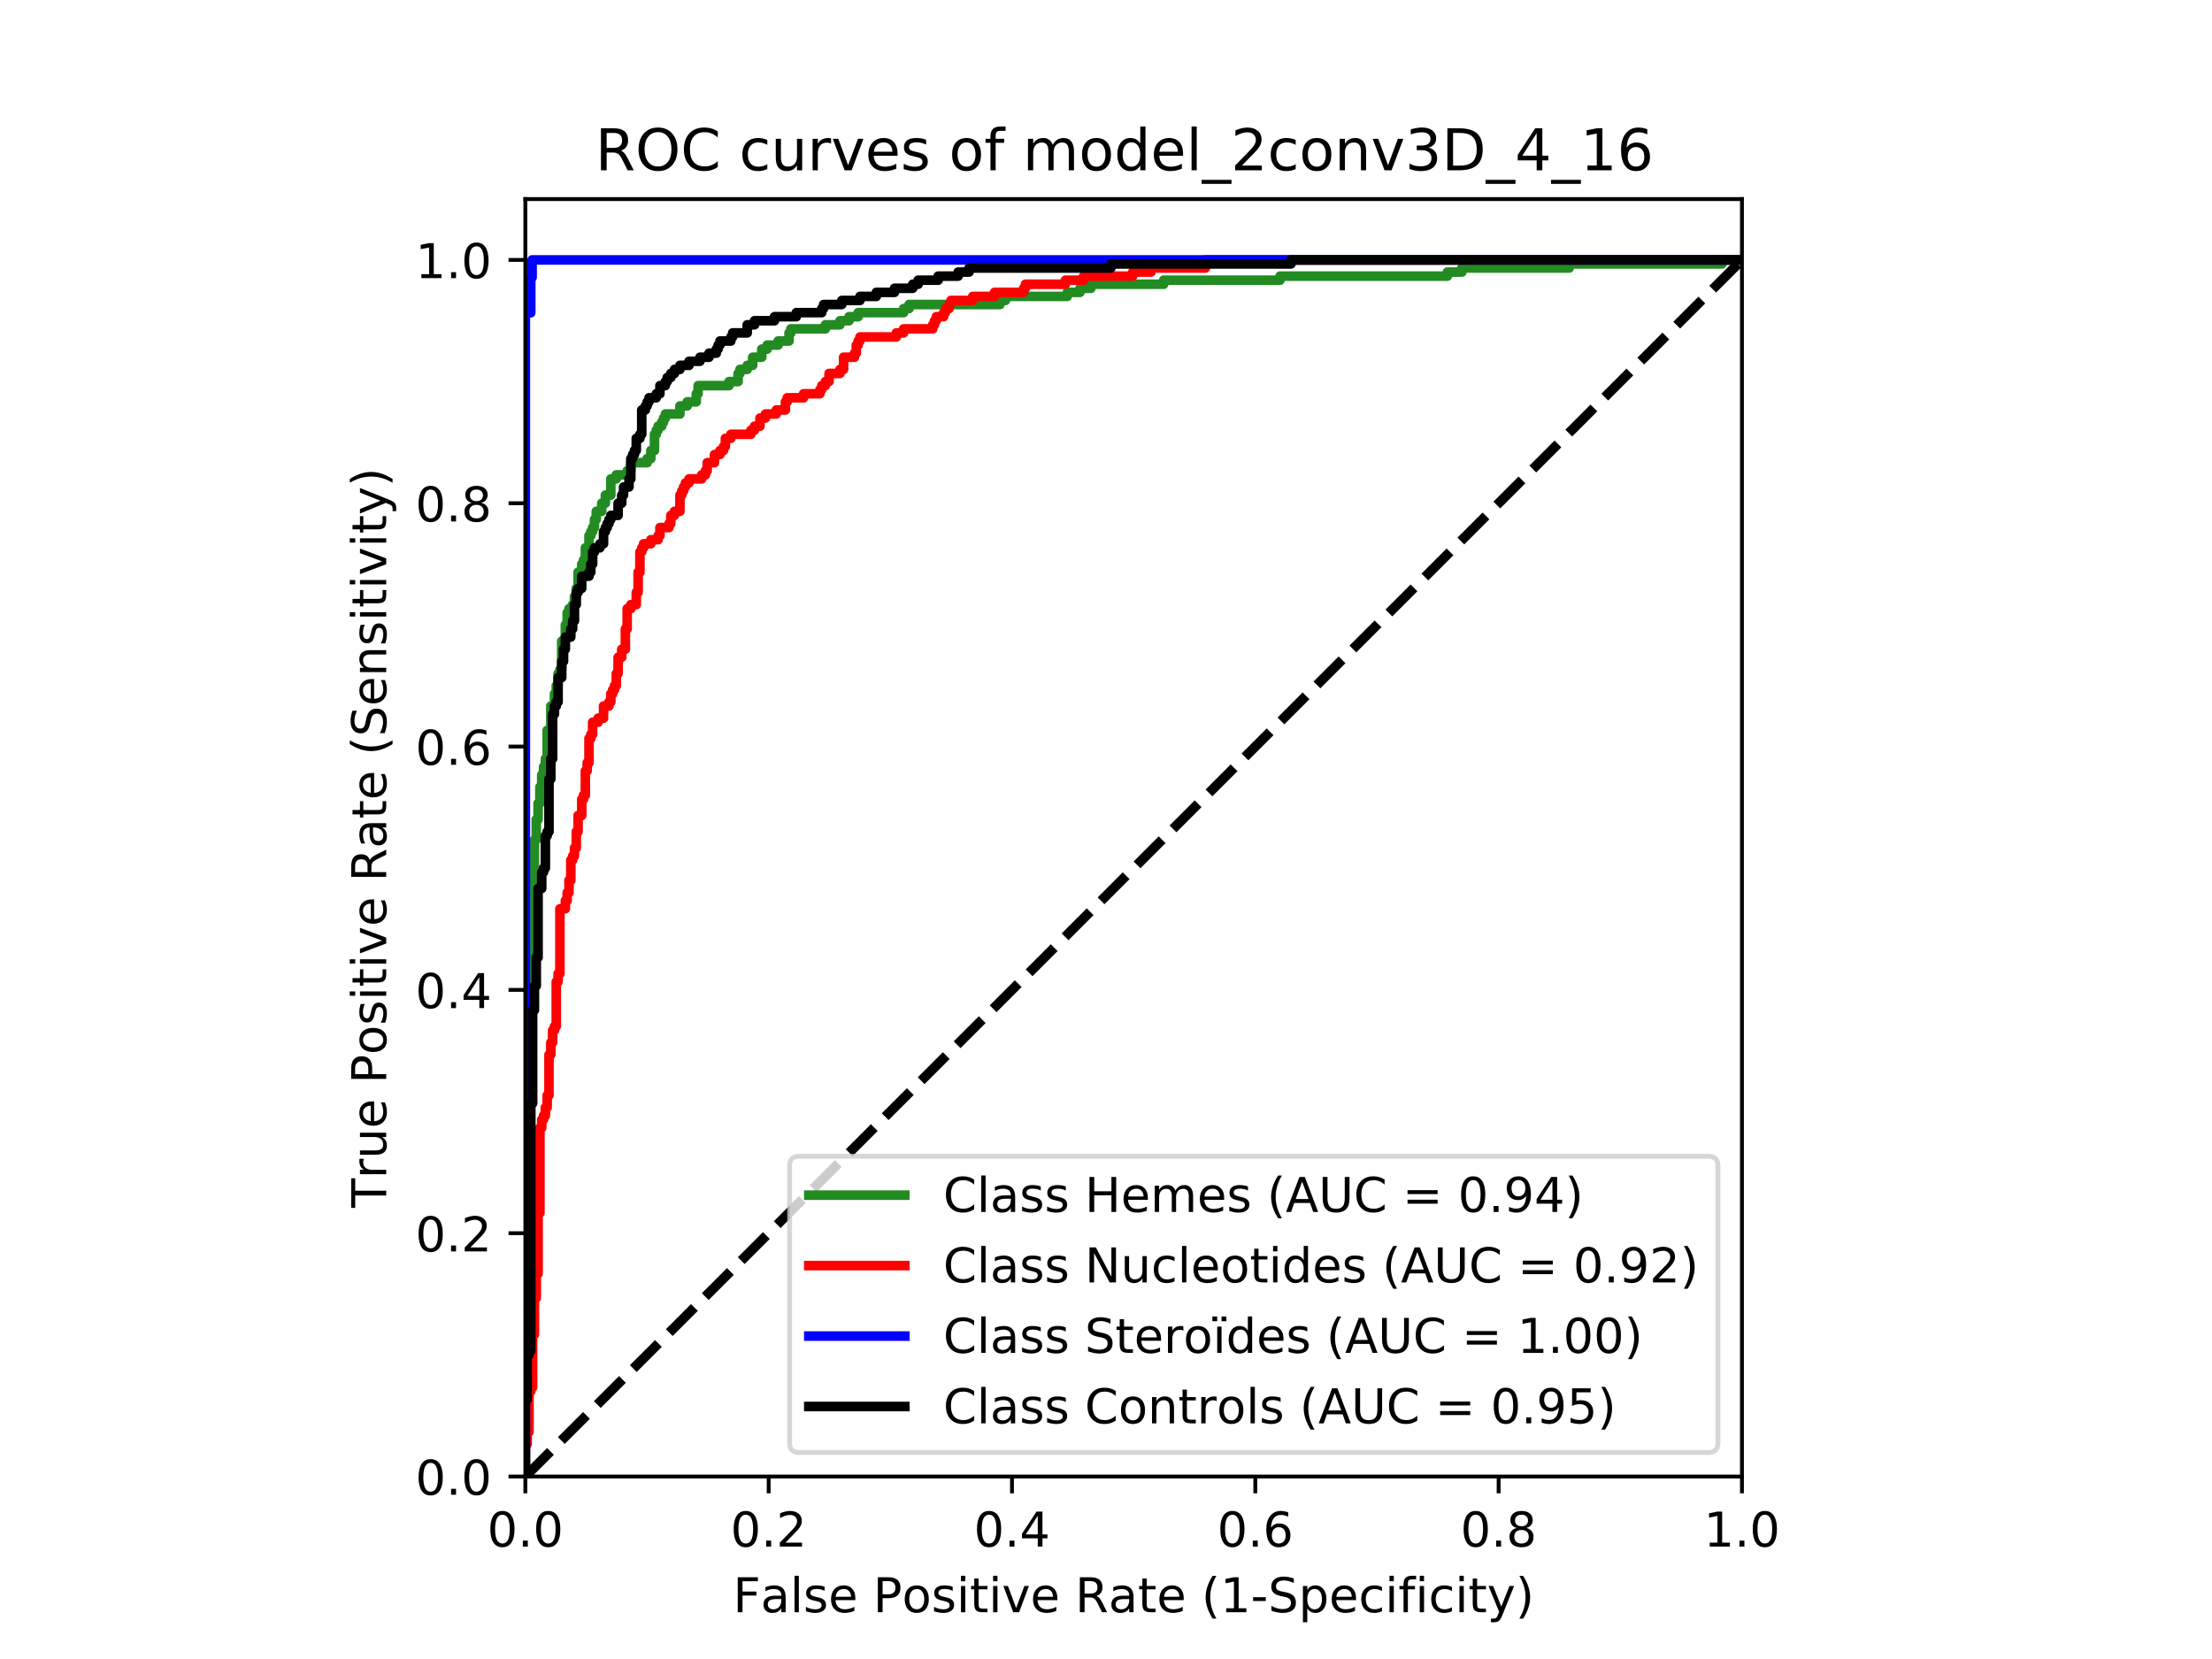 <?xml version="1.0" encoding="utf-8" standalone="no"?>
<!DOCTYPE svg PUBLIC "-//W3C//DTD SVG 1.1//EN"
  "http://www.w3.org/Graphics/SVG/1.1/DTD/svg11.dtd">
<!-- Created with matplotlib (https://matplotlib.org/) -->
<svg height="345.6pt" version="1.1" viewBox="0 0 460.8 345.6" width="460.8pt" xmlns="http://www.w3.org/2000/svg" xmlns:xlink="http://www.w3.org/1999/xlink">
 <defs>
  <style type="text/css">
*{stroke-linecap:butt;stroke-linejoin:round;}
  </style>
 </defs>
 <g id="figure_1">
  <g id="patch_1">
   <path d="M 0 345.6 
L 460.8 345.6 
L 460.8 0 
L 0 0 
z
" style="fill:#ffffff;"/>
  </g>
  <g id="axes_1">
   <g id="patch_2">
    <path d="M 109.44 307.584 
L 362.88 307.584 
L 362.88 41.472 
L 109.44 41.472 
z
" style="fill:#ffffff;"/>
   </g>
   <g id="matplotlib.axis_1">
    <g id="xtick_1">
     <g id="line2d_1">
      <defs>
       <path d="M 0 0 
L 0 3.5 
" id="m30c7744f11" style="stroke:#000000;stroke-width:0.8;"/>
      </defs>
      <g>
       <use style="stroke:#000000;stroke-width:0.8;" x="109.44" xlink:href="#m30c7744f11" y="307.584"/>
      </g>
     </g>
     <g id="text_1">
      <!-- 0.0 -->
      <defs>
       <path d="M 31.781 66.406 
Q 24.172 66.406 20.328 58.906 
Q 16.5 51.422 16.5 36.375 
Q 16.5 21.391 20.328 13.891 
Q 24.172 6.391 31.781 6.391 
Q 39.453 6.391 43.281 13.891 
Q 47.125 21.391 47.125 36.375 
Q 47.125 51.422 43.281 58.906 
Q 39.453 66.406 31.781 66.406 
z
M 31.781 74.219 
Q 44.047 74.219 50.516 64.516 
Q 56.984 54.828 56.984 36.375 
Q 56.984 17.969 50.516 8.266 
Q 44.047 -1.422 31.781 -1.422 
Q 19.531 -1.422 13.062 8.266 
Q 6.594 17.969 6.594 36.375 
Q 6.594 54.828 13.062 64.516 
Q 19.531 74.219 31.781 74.219 
z
" id="DejaVuSans-48"/>
       <path d="M 10.688 12.406 
L 21 12.406 
L 21 0 
L 10.688 0 
z
" id="DejaVuSans-46"/>
      </defs>
      <g transform="translate(101.488 322.182)scale(0.1 -0.1)">
       <use xlink:href="#DejaVuSans-48"/>
       <use x="63.623" xlink:href="#DejaVuSans-46"/>
       <use x="95.41" xlink:href="#DejaVuSans-48"/>
      </g>
     </g>
    </g>
    <g id="xtick_2">
     <g id="line2d_2">
      <g>
       <use style="stroke:#000000;stroke-width:0.8;" x="160.128" xlink:href="#m30c7744f11" y="307.584"/>
      </g>
     </g>
     <g id="text_2">
      <!-- 0.2 -->
      <defs>
       <path d="M 19.188 8.297 
L 53.609 8.297 
L 53.609 0 
L 7.328 0 
L 7.328 8.297 
Q 12.938 14.109 22.625 23.891 
Q 32.328 33.688 34.812 36.531 
Q 39.547 41.844 41.422 45.531 
Q 43.312 49.219 43.312 52.781 
Q 43.312 58.594 39.234 62.25 
Q 35.156 65.922 28.609 65.922 
Q 23.969 65.922 18.812 64.312 
Q 13.672 62.703 7.812 59.422 
L 7.812 69.391 
Q 13.766 71.781 18.938 73 
Q 24.125 74.219 28.422 74.219 
Q 39.75 74.219 46.484 68.547 
Q 53.219 62.891 53.219 53.422 
Q 53.219 48.922 51.531 44.891 
Q 49.859 40.875 45.406 35.406 
Q 44.188 33.984 37.641 27.219 
Q 31.109 20.453 19.188 8.297 
z
" id="DejaVuSans-50"/>
      </defs>
      <g transform="translate(152.176 322.182)scale(0.1 -0.1)">
       <use xlink:href="#DejaVuSans-48"/>
       <use x="63.623" xlink:href="#DejaVuSans-46"/>
       <use x="95.41" xlink:href="#DejaVuSans-50"/>
      </g>
     </g>
    </g>
    <g id="xtick_3">
     <g id="line2d_3">
      <g>
       <use style="stroke:#000000;stroke-width:0.8;" x="210.816" xlink:href="#m30c7744f11" y="307.584"/>
      </g>
     </g>
     <g id="text_3">
      <!-- 0.4 -->
      <defs>
       <path d="M 37.797 64.312 
L 12.891 25.391 
L 37.797 25.391 
z
M 35.203 72.906 
L 47.609 72.906 
L 47.609 25.391 
L 58.016 25.391 
L 58.016 17.188 
L 47.609 17.188 
L 47.609 0 
L 37.797 0 
L 37.797 17.188 
L 4.891 17.188 
L 4.891 26.703 
z
" id="DejaVuSans-52"/>
      </defs>
      <g transform="translate(202.864 322.182)scale(0.1 -0.1)">
       <use xlink:href="#DejaVuSans-48"/>
       <use x="63.623" xlink:href="#DejaVuSans-46"/>
       <use x="95.41" xlink:href="#DejaVuSans-52"/>
      </g>
     </g>
    </g>
    <g id="xtick_4">
     <g id="line2d_4">
      <g>
       <use style="stroke:#000000;stroke-width:0.8;" x="261.504" xlink:href="#m30c7744f11" y="307.584"/>
      </g>
     </g>
     <g id="text_4">
      <!-- 0.6 -->
      <defs>
       <path d="M 33.016 40.375 
Q 26.375 40.375 22.484 35.828 
Q 18.609 31.297 18.609 23.391 
Q 18.609 15.531 22.484 10.953 
Q 26.375 6.391 33.016 6.391 
Q 39.656 6.391 43.531 10.953 
Q 47.406 15.531 47.406 23.391 
Q 47.406 31.297 43.531 35.828 
Q 39.656 40.375 33.016 40.375 
z
M 52.594 71.297 
L 52.594 62.312 
Q 48.875 64.062 45.094 64.984 
Q 41.312 65.922 37.594 65.922 
Q 27.828 65.922 22.672 59.328 
Q 17.531 52.734 16.797 39.406 
Q 19.672 43.656 24.016 45.922 
Q 28.375 48.188 33.594 48.188 
Q 44.578 48.188 50.953 41.516 
Q 57.328 34.859 57.328 23.391 
Q 57.328 12.156 50.688 5.359 
Q 44.047 -1.422 33.016 -1.422 
Q 20.359 -1.422 13.672 8.266 
Q 6.984 17.969 6.984 36.375 
Q 6.984 53.656 15.188 63.938 
Q 23.391 74.219 37.203 74.219 
Q 40.922 74.219 44.703 73.484 
Q 48.484 72.75 52.594 71.297 
z
" id="DejaVuSans-54"/>
      </defs>
      <g transform="translate(253.552 322.182)scale(0.1 -0.1)">
       <use xlink:href="#DejaVuSans-48"/>
       <use x="63.623" xlink:href="#DejaVuSans-46"/>
       <use x="95.41" xlink:href="#DejaVuSans-54"/>
      </g>
     </g>
    </g>
    <g id="xtick_5">
     <g id="line2d_5">
      <g>
       <use style="stroke:#000000;stroke-width:0.8;" x="312.192" xlink:href="#m30c7744f11" y="307.584"/>
      </g>
     </g>
     <g id="text_5">
      <!-- 0.8 -->
      <defs>
       <path d="M 31.781 34.625 
Q 24.75 34.625 20.719 30.859 
Q 16.703 27.094 16.703 20.516 
Q 16.703 13.922 20.719 10.156 
Q 24.75 6.391 31.781 6.391 
Q 38.812 6.391 42.859 10.172 
Q 46.922 13.969 46.922 20.516 
Q 46.922 27.094 42.891 30.859 
Q 38.875 34.625 31.781 34.625 
z
M 21.922 38.812 
Q 15.578 40.375 12.031 44.719 
Q 8.5 49.078 8.5 55.328 
Q 8.5 64.062 14.719 69.141 
Q 20.953 74.219 31.781 74.219 
Q 42.672 74.219 48.875 69.141 
Q 55.078 64.062 55.078 55.328 
Q 55.078 49.078 51.531 44.719 
Q 48 40.375 41.703 38.812 
Q 48.828 37.156 52.797 32.312 
Q 56.781 27.484 56.781 20.516 
Q 56.781 9.906 50.312 4.234 
Q 43.844 -1.422 31.781 -1.422 
Q 19.734 -1.422 13.25 4.234 
Q 6.781 9.906 6.781 20.516 
Q 6.781 27.484 10.781 32.312 
Q 14.797 37.156 21.922 38.812 
z
M 18.312 54.391 
Q 18.312 48.734 21.844 45.562 
Q 25.391 42.391 31.781 42.391 
Q 38.141 42.391 41.719 45.562 
Q 45.312 48.734 45.312 54.391 
Q 45.312 60.062 41.719 63.234 
Q 38.141 66.406 31.781 66.406 
Q 25.391 66.406 21.844 63.234 
Q 18.312 60.062 18.312 54.391 
z
" id="DejaVuSans-56"/>
      </defs>
      <g transform="translate(304.24 322.182)scale(0.1 -0.1)">
       <use xlink:href="#DejaVuSans-48"/>
       <use x="63.623" xlink:href="#DejaVuSans-46"/>
       <use x="95.41" xlink:href="#DejaVuSans-56"/>
      </g>
     </g>
    </g>
    <g id="xtick_6">
     <g id="line2d_6">
      <g>
       <use style="stroke:#000000;stroke-width:0.8;" x="362.88" xlink:href="#m30c7744f11" y="307.584"/>
      </g>
     </g>
     <g id="text_6">
      <!-- 1.0 -->
      <defs>
       <path d="M 12.406 8.297 
L 28.516 8.297 
L 28.516 63.922 
L 10.984 60.406 
L 10.984 69.391 
L 28.422 72.906 
L 38.281 72.906 
L 38.281 8.297 
L 54.391 8.297 
L 54.391 0 
L 12.406 0 
z
" id="DejaVuSans-49"/>
      </defs>
      <g transform="translate(354.928 322.182)scale(0.1 -0.1)">
       <use xlink:href="#DejaVuSans-49"/>
       <use x="63.623" xlink:href="#DejaVuSans-46"/>
       <use x="95.41" xlink:href="#DejaVuSans-48"/>
      </g>
     </g>
    </g>
    <g id="text_7">
     <!-- False Positive Rate (1-Specificity) -->
     <defs>
      <path d="M 9.812 72.906 
L 51.703 72.906 
L 51.703 64.594 
L 19.672 64.594 
L 19.672 43.109 
L 48.578 43.109 
L 48.578 34.812 
L 19.672 34.812 
L 19.672 0 
L 9.812 0 
z
" id="DejaVuSans-70"/>
      <path d="M 34.281 27.484 
Q 23.391 27.484 19.188 25 
Q 14.984 22.516 14.984 16.5 
Q 14.984 11.719 18.141 8.906 
Q 21.297 6.109 26.703 6.109 
Q 34.188 6.109 38.703 11.406 
Q 43.219 16.703 43.219 25.484 
L 43.219 27.484 
z
M 52.203 31.203 
L 52.203 0 
L 43.219 0 
L 43.219 8.297 
Q 40.141 3.328 35.547 0.953 
Q 30.953 -1.422 24.312 -1.422 
Q 15.922 -1.422 10.953 3.297 
Q 6 8.016 6 15.922 
Q 6 25.141 12.172 29.828 
Q 18.359 34.516 30.609 34.516 
L 43.219 34.516 
L 43.219 35.406 
Q 43.219 41.609 39.141 45 
Q 35.062 48.391 27.688 48.391 
Q 23 48.391 18.547 47.266 
Q 14.109 46.141 10.016 43.891 
L 10.016 52.203 
Q 14.938 54.109 19.578 55.047 
Q 24.219 56 28.609 56 
Q 40.484 56 46.344 49.844 
Q 52.203 43.703 52.203 31.203 
z
" id="DejaVuSans-97"/>
      <path d="M 9.422 75.984 
L 18.406 75.984 
L 18.406 0 
L 9.422 0 
z
" id="DejaVuSans-108"/>
      <path d="M 44.281 53.078 
L 44.281 44.578 
Q 40.484 46.531 36.375 47.5 
Q 32.281 48.484 27.875 48.484 
Q 21.188 48.484 17.844 46.438 
Q 14.5 44.391 14.5 40.281 
Q 14.5 37.156 16.891 35.375 
Q 19.281 33.594 26.516 31.984 
L 29.594 31.297 
Q 39.156 29.25 43.188 25.516 
Q 47.219 21.781 47.219 15.094 
Q 47.219 7.469 41.188 3.016 
Q 35.156 -1.422 24.609 -1.422 
Q 20.219 -1.422 15.453 -0.562 
Q 10.688 0.297 5.422 2 
L 5.422 11.281 
Q 10.406 8.688 15.234 7.391 
Q 20.062 6.109 24.812 6.109 
Q 31.156 6.109 34.562 8.281 
Q 37.984 10.453 37.984 14.406 
Q 37.984 18.062 35.516 20.016 
Q 33.062 21.969 24.703 23.781 
L 21.578 24.516 
Q 13.234 26.266 9.516 29.906 
Q 5.812 33.547 5.812 39.891 
Q 5.812 47.609 11.281 51.797 
Q 16.75 56 26.812 56 
Q 31.781 56 36.172 55.266 
Q 40.578 54.547 44.281 53.078 
z
" id="DejaVuSans-115"/>
      <path d="M 56.203 29.594 
L 56.203 25.203 
L 14.891 25.203 
Q 15.484 15.922 20.484 11.062 
Q 25.484 6.203 34.422 6.203 
Q 39.594 6.203 44.453 7.469 
Q 49.312 8.734 54.109 11.281 
L 54.109 2.781 
Q 49.266 0.734 44.188 -0.344 
Q 39.109 -1.422 33.891 -1.422 
Q 20.797 -1.422 13.156 6.188 
Q 5.516 13.812 5.516 26.812 
Q 5.516 40.234 12.766 48.109 
Q 20.016 56 32.328 56 
Q 43.359 56 49.781 48.891 
Q 56.203 41.797 56.203 29.594 
z
M 47.219 32.234 
Q 47.125 39.594 43.094 43.984 
Q 39.062 48.391 32.422 48.391 
Q 24.906 48.391 20.391 44.141 
Q 15.875 39.891 15.188 32.172 
z
" id="DejaVuSans-101"/>
      <path id="DejaVuSans-32"/>
      <path d="M 19.672 64.797 
L 19.672 37.406 
L 32.078 37.406 
Q 38.969 37.406 42.719 40.969 
Q 46.484 44.531 46.484 51.125 
Q 46.484 57.672 42.719 61.234 
Q 38.969 64.797 32.078 64.797 
z
M 9.812 72.906 
L 32.078 72.906 
Q 44.344 72.906 50.609 67.359 
Q 56.891 61.812 56.891 51.125 
Q 56.891 40.328 50.609 34.812 
Q 44.344 29.297 32.078 29.297 
L 19.672 29.297 
L 19.672 0 
L 9.812 0 
z
" id="DejaVuSans-80"/>
      <path d="M 30.609 48.391 
Q 23.391 48.391 19.188 42.75 
Q 14.984 37.109 14.984 27.297 
Q 14.984 17.484 19.156 11.844 
Q 23.344 6.203 30.609 6.203 
Q 37.797 6.203 41.984 11.859 
Q 46.188 17.531 46.188 27.297 
Q 46.188 37.016 41.984 42.703 
Q 37.797 48.391 30.609 48.391 
z
M 30.609 56 
Q 42.328 56 49.016 48.375 
Q 55.719 40.766 55.719 27.297 
Q 55.719 13.875 49.016 6.219 
Q 42.328 -1.422 30.609 -1.422 
Q 18.844 -1.422 12.172 6.219 
Q 5.516 13.875 5.516 27.297 
Q 5.516 40.766 12.172 48.375 
Q 18.844 56 30.609 56 
z
" id="DejaVuSans-111"/>
      <path d="M 9.422 54.688 
L 18.406 54.688 
L 18.406 0 
L 9.422 0 
z
M 9.422 75.984 
L 18.406 75.984 
L 18.406 64.594 
L 9.422 64.594 
z
" id="DejaVuSans-105"/>
      <path d="M 18.312 70.219 
L 18.312 54.688 
L 36.812 54.688 
L 36.812 47.703 
L 18.312 47.703 
L 18.312 18.016 
Q 18.312 11.328 20.141 9.422 
Q 21.969 7.516 27.594 7.516 
L 36.812 7.516 
L 36.812 0 
L 27.594 0 
Q 17.188 0 13.234 3.875 
Q 9.281 7.766 9.281 18.016 
L 9.281 47.703 
L 2.688 47.703 
L 2.688 54.688 
L 9.281 54.688 
L 9.281 70.219 
z
" id="DejaVuSans-116"/>
      <path d="M 2.984 54.688 
L 12.5 54.688 
L 29.594 8.797 
L 46.688 54.688 
L 56.203 54.688 
L 35.688 0 
L 23.484 0 
z
" id="DejaVuSans-118"/>
      <path d="M 44.391 34.188 
Q 47.562 33.109 50.562 29.594 
Q 53.562 26.078 56.594 19.922 
L 66.609 0 
L 56 0 
L 46.688 18.703 
Q 43.062 26.031 39.672 28.422 
Q 36.281 30.812 30.422 30.812 
L 19.672 30.812 
L 19.672 0 
L 9.812 0 
L 9.812 72.906 
L 32.078 72.906 
Q 44.578 72.906 50.734 67.672 
Q 56.891 62.453 56.891 51.906 
Q 56.891 45.016 53.688 40.469 
Q 50.484 35.938 44.391 34.188 
z
M 19.672 64.797 
L 19.672 38.922 
L 32.078 38.922 
Q 39.203 38.922 42.844 42.219 
Q 46.484 45.516 46.484 51.906 
Q 46.484 58.297 42.844 61.547 
Q 39.203 64.797 32.078 64.797 
z
" id="DejaVuSans-82"/>
      <path d="M 31 75.875 
Q 24.469 64.656 21.281 53.656 
Q 18.109 42.672 18.109 31.391 
Q 18.109 20.125 21.312 9.062 
Q 24.516 -2 31 -13.188 
L 23.188 -13.188 
Q 15.875 -1.703 12.234 9.375 
Q 8.594 20.453 8.594 31.391 
Q 8.594 42.281 12.203 53.312 
Q 15.828 64.359 23.188 75.875 
z
" id="DejaVuSans-40"/>
      <path d="M 4.891 31.391 
L 31.203 31.391 
L 31.203 23.391 
L 4.891 23.391 
z
" id="DejaVuSans-45"/>
      <path d="M 53.516 70.516 
L 53.516 60.891 
Q 47.906 63.578 42.922 64.891 
Q 37.938 66.219 33.297 66.219 
Q 25.25 66.219 20.875 63.094 
Q 16.5 59.969 16.5 54.203 
Q 16.5 49.359 19.406 46.891 
Q 22.312 44.438 30.422 42.922 
L 36.375 41.703 
Q 47.406 39.594 52.656 34.297 
Q 57.906 29 57.906 20.125 
Q 57.906 9.516 50.797 4.047 
Q 43.703 -1.422 29.984 -1.422 
Q 24.812 -1.422 18.969 -0.25 
Q 13.141 0.922 6.891 3.219 
L 6.891 13.375 
Q 12.891 10.016 18.656 8.297 
Q 24.422 6.594 29.984 6.594 
Q 38.422 6.594 43.016 9.906 
Q 47.609 13.234 47.609 19.391 
Q 47.609 24.75 44.312 27.781 
Q 41.016 30.812 33.5 32.328 
L 27.484 33.5 
Q 16.453 35.688 11.516 40.375 
Q 6.594 45.062 6.594 53.422 
Q 6.594 63.094 13.406 68.656 
Q 20.219 74.219 32.172 74.219 
Q 37.312 74.219 42.625 73.281 
Q 47.953 72.359 53.516 70.516 
z
" id="DejaVuSans-83"/>
      <path d="M 18.109 8.203 
L 18.109 -20.797 
L 9.078 -20.797 
L 9.078 54.688 
L 18.109 54.688 
L 18.109 46.391 
Q 20.953 51.266 25.266 53.625 
Q 29.594 56 35.594 56 
Q 45.562 56 51.781 48.094 
Q 58.016 40.188 58.016 27.297 
Q 58.016 14.406 51.781 6.484 
Q 45.562 -1.422 35.594 -1.422 
Q 29.594 -1.422 25.266 0.953 
Q 20.953 3.328 18.109 8.203 
z
M 48.688 27.297 
Q 48.688 37.203 44.609 42.844 
Q 40.531 48.484 33.406 48.484 
Q 26.266 48.484 22.188 42.844 
Q 18.109 37.203 18.109 27.297 
Q 18.109 17.391 22.188 11.75 
Q 26.266 6.109 33.406 6.109 
Q 40.531 6.109 44.609 11.75 
Q 48.688 17.391 48.688 27.297 
z
" id="DejaVuSans-112"/>
      <path d="M 48.781 52.594 
L 48.781 44.188 
Q 44.969 46.297 41.141 47.344 
Q 37.312 48.391 33.406 48.391 
Q 24.656 48.391 19.812 42.844 
Q 14.984 37.312 14.984 27.297 
Q 14.984 17.281 19.812 11.734 
Q 24.656 6.203 33.406 6.203 
Q 37.312 6.203 41.141 7.25 
Q 44.969 8.297 48.781 10.406 
L 48.781 2.094 
Q 45.016 0.344 40.984 -0.531 
Q 36.969 -1.422 32.422 -1.422 
Q 20.062 -1.422 12.781 6.344 
Q 5.516 14.109 5.516 27.297 
Q 5.516 40.672 12.859 48.328 
Q 20.219 56 33.016 56 
Q 37.156 56 41.109 55.141 
Q 45.062 54.297 48.781 52.594 
z
" id="DejaVuSans-99"/>
      <path d="M 37.109 75.984 
L 37.109 68.5 
L 28.516 68.5 
Q 23.688 68.5 21.797 66.547 
Q 19.922 64.594 19.922 59.516 
L 19.922 54.688 
L 34.719 54.688 
L 34.719 47.703 
L 19.922 47.703 
L 19.922 0 
L 10.891 0 
L 10.891 47.703 
L 2.297 47.703 
L 2.297 54.688 
L 10.891 54.688 
L 10.891 58.5 
Q 10.891 67.625 15.141 71.797 
Q 19.391 75.984 28.609 75.984 
z
" id="DejaVuSans-102"/>
      <path d="M 32.172 -5.078 
Q 28.375 -14.844 24.75 -17.812 
Q 21.141 -20.797 15.094 -20.797 
L 7.906 -20.797 
L 7.906 -13.281 
L 13.188 -13.281 
Q 16.891 -13.281 18.938 -11.516 
Q 21 -9.766 23.484 -3.219 
L 25.094 0.875 
L 2.984 54.688 
L 12.5 54.688 
L 29.594 11.922 
L 46.688 54.688 
L 56.203 54.688 
z
" id="DejaVuSans-121"/>
      <path d="M 8.016 75.875 
L 15.828 75.875 
Q 23.141 64.359 26.781 53.312 
Q 30.422 42.281 30.422 31.391 
Q 30.422 20.453 26.781 9.375 
Q 23.141 -1.703 15.828 -13.188 
L 8.016 -13.188 
Q 14.5 -2 17.703 9.062 
Q 20.906 20.125 20.906 31.391 
Q 20.906 42.672 17.703 53.656 
Q 14.5 64.656 8.016 75.875 
z
" id="DejaVuSans-41"/>
     </defs>
     <g transform="translate(152.708 335.861)scale(0.1 -0.1)">
      <use xlink:href="#DejaVuSans-70"/>
      <use x="57.379" xlink:href="#DejaVuSans-97"/>
      <use x="118.658" xlink:href="#DejaVuSans-108"/>
      <use x="146.441" xlink:href="#DejaVuSans-115"/>
      <use x="198.541" xlink:href="#DejaVuSans-101"/>
      <use x="260.064" xlink:href="#DejaVuSans-32"/>
      <use x="291.852" xlink:href="#DejaVuSans-80"/>
      <use x="352.107" xlink:href="#DejaVuSans-111"/>
      <use x="413.289" xlink:href="#DejaVuSans-115"/>
      <use x="465.389" xlink:href="#DejaVuSans-105"/>
      <use x="493.172" xlink:href="#DejaVuSans-116"/>
      <use x="532.381" xlink:href="#DejaVuSans-105"/>
      <use x="560.164" xlink:href="#DejaVuSans-118"/>
      <use x="619.344" xlink:href="#DejaVuSans-101"/>
      <use x="680.867" xlink:href="#DejaVuSans-32"/>
      <use x="712.654" xlink:href="#DejaVuSans-82"/>
      <use x="782.105" xlink:href="#DejaVuSans-97"/>
      <use x="843.385" xlink:href="#DejaVuSans-116"/>
      <use x="882.594" xlink:href="#DejaVuSans-101"/>
      <use x="944.117" xlink:href="#DejaVuSans-32"/>
      <use x="975.904" xlink:href="#DejaVuSans-40"/>
      <use x="1014.918" xlink:href="#DejaVuSans-49"/>
      <use x="1078.541" xlink:href="#DejaVuSans-45"/>
      <use x="1114.625" xlink:href="#DejaVuSans-83"/>
      <use x="1178.102" xlink:href="#DejaVuSans-112"/>
      <use x="1241.578" xlink:href="#DejaVuSans-101"/>
      <use x="1303.102" xlink:href="#DejaVuSans-99"/>
      <use x="1358.082" xlink:href="#DejaVuSans-105"/>
      <use x="1385.865" xlink:href="#DejaVuSans-102"/>
      <use x="1421.07" xlink:href="#DejaVuSans-105"/>
      <use x="1448.854" xlink:href="#DejaVuSans-99"/>
      <use x="1503.834" xlink:href="#DejaVuSans-105"/>
      <use x="1531.617" xlink:href="#DejaVuSans-116"/>
      <use x="1570.826" xlink:href="#DejaVuSans-121"/>
      <use x="1630.006" xlink:href="#DejaVuSans-41"/>
     </g>
    </g>
   </g>
   <g id="matplotlib.axis_2">
    <g id="ytick_1">
     <g id="line2d_7">
      <defs>
       <path d="M 0 0 
L -3.5 0 
" id="mc5cfae8932" style="stroke:#000000;stroke-width:0.8;"/>
      </defs>
      <g>
       <use style="stroke:#000000;stroke-width:0.8;" x="109.44" xlink:href="#mc5cfae8932" y="307.584"/>
      </g>
     </g>
     <g id="text_8">
      <!-- 0.0 -->
      <g transform="translate(86.537 311.383)scale(0.1 -0.1)">
       <use xlink:href="#DejaVuSans-48"/>
       <use x="63.623" xlink:href="#DejaVuSans-46"/>
       <use x="95.41" xlink:href="#DejaVuSans-48"/>
      </g>
     </g>
    </g>
    <g id="ytick_2">
     <g id="line2d_8">
      <g>
       <use style="stroke:#000000;stroke-width:0.8;" x="109.44" xlink:href="#mc5cfae8932" y="256.896"/>
      </g>
     </g>
     <g id="text_9">
      <!-- 0.2 -->
      <g transform="translate(86.537 260.695)scale(0.1 -0.1)">
       <use xlink:href="#DejaVuSans-48"/>
       <use x="63.623" xlink:href="#DejaVuSans-46"/>
       <use x="95.41" xlink:href="#DejaVuSans-50"/>
      </g>
     </g>
    </g>
    <g id="ytick_3">
     <g id="line2d_9">
      <g>
       <use style="stroke:#000000;stroke-width:0.8;" x="109.44" xlink:href="#mc5cfae8932" y="206.208"/>
      </g>
     </g>
     <g id="text_10">
      <!-- 0.4 -->
      <g transform="translate(86.537 210.007)scale(0.1 -0.1)">
       <use xlink:href="#DejaVuSans-48"/>
       <use x="63.623" xlink:href="#DejaVuSans-46"/>
       <use x="95.41" xlink:href="#DejaVuSans-52"/>
      </g>
     </g>
    </g>
    <g id="ytick_4">
     <g id="line2d_10">
      <g>
       <use style="stroke:#000000;stroke-width:0.8;" x="109.44" xlink:href="#mc5cfae8932" y="155.52"/>
      </g>
     </g>
     <g id="text_11">
      <!-- 0.6 -->
      <g transform="translate(86.537 159.319)scale(0.1 -0.1)">
       <use xlink:href="#DejaVuSans-48"/>
       <use x="63.623" xlink:href="#DejaVuSans-46"/>
       <use x="95.41" xlink:href="#DejaVuSans-54"/>
      </g>
     </g>
    </g>
    <g id="ytick_5">
     <g id="line2d_11">
      <g>
       <use style="stroke:#000000;stroke-width:0.8;" x="109.44" xlink:href="#mc5cfae8932" y="104.832"/>
      </g>
     </g>
     <g id="text_12">
      <!-- 0.8 -->
      <g transform="translate(86.537 108.631)scale(0.1 -0.1)">
       <use xlink:href="#DejaVuSans-48"/>
       <use x="63.623" xlink:href="#DejaVuSans-46"/>
       <use x="95.41" xlink:href="#DejaVuSans-56"/>
      </g>
     </g>
    </g>
    <g id="ytick_6">
     <g id="line2d_12">
      <g>
       <use style="stroke:#000000;stroke-width:0.8;" x="109.44" xlink:href="#mc5cfae8932" y="54.144"/>
      </g>
     </g>
     <g id="text_13">
      <!-- 1.0 -->
      <g transform="translate(86.537 57.943)scale(0.1 -0.1)">
       <use xlink:href="#DejaVuSans-49"/>
       <use x="63.623" xlink:href="#DejaVuSans-46"/>
       <use x="95.41" xlink:href="#DejaVuSans-48"/>
      </g>
     </g>
    </g>
    <g id="text_14">
     <!-- True Positive Rate (Sensitivity) -->
     <defs>
      <path d="M -0.297 72.906 
L 61.375 72.906 
L 61.375 64.594 
L 35.5 64.594 
L 35.5 0 
L 25.594 0 
L 25.594 64.594 
L -0.297 64.594 
z
" id="DejaVuSans-84"/>
      <path d="M 41.109 46.297 
Q 39.594 47.172 37.812 47.578 
Q 36.031 48 33.891 48 
Q 26.266 48 22.188 43.047 
Q 18.109 38.094 18.109 28.812 
L 18.109 0 
L 9.078 0 
L 9.078 54.688 
L 18.109 54.688 
L 18.109 46.188 
Q 20.953 51.172 25.484 53.578 
Q 30.031 56 36.531 56 
Q 37.453 56 38.578 55.875 
Q 39.703 55.766 41.062 55.516 
z
" id="DejaVuSans-114"/>
      <path d="M 8.5 21.578 
L 8.5 54.688 
L 17.484 54.688 
L 17.484 21.922 
Q 17.484 14.156 20.5 10.266 
Q 23.531 6.391 29.594 6.391 
Q 36.859 6.391 41.078 11.031 
Q 45.312 15.672 45.312 23.688 
L 45.312 54.688 
L 54.297 54.688 
L 54.297 0 
L 45.312 0 
L 45.312 8.406 
Q 42.047 3.422 37.719 1 
Q 33.406 -1.422 27.688 -1.422 
Q 18.266 -1.422 13.375 4.438 
Q 8.5 10.297 8.5 21.578 
z
M 31.109 56 
z
" id="DejaVuSans-117"/>
      <path d="M 54.891 33.016 
L 54.891 0 
L 45.906 0 
L 45.906 32.719 
Q 45.906 40.484 42.875 44.328 
Q 39.844 48.188 33.797 48.188 
Q 26.516 48.188 22.312 43.547 
Q 18.109 38.922 18.109 30.906 
L 18.109 0 
L 9.078 0 
L 9.078 54.688 
L 18.109 54.688 
L 18.109 46.188 
Q 21.344 51.125 25.703 53.562 
Q 30.078 56 35.797 56 
Q 45.219 56 50.047 50.172 
Q 54.891 44.344 54.891 33.016 
z
" id="DejaVuSans-110"/>
     </defs>
     <g transform="translate(80.457 251.595)rotate(-90)scale(0.1 -0.1)">
      <use xlink:href="#DejaVuSans-84"/>
      <use x="60.865" xlink:href="#DejaVuSans-114"/>
      <use x="101.979" xlink:href="#DejaVuSans-117"/>
      <use x="165.357" xlink:href="#DejaVuSans-101"/>
      <use x="226.881" xlink:href="#DejaVuSans-32"/>
      <use x="258.668" xlink:href="#DejaVuSans-80"/>
      <use x="318.924" xlink:href="#DejaVuSans-111"/>
      <use x="380.105" xlink:href="#DejaVuSans-115"/>
      <use x="432.205" xlink:href="#DejaVuSans-105"/>
      <use x="459.988" xlink:href="#DejaVuSans-116"/>
      <use x="499.197" xlink:href="#DejaVuSans-105"/>
      <use x="526.98" xlink:href="#DejaVuSans-118"/>
      <use x="586.16" xlink:href="#DejaVuSans-101"/>
      <use x="647.684" xlink:href="#DejaVuSans-32"/>
      <use x="679.471" xlink:href="#DejaVuSans-82"/>
      <use x="748.922" xlink:href="#DejaVuSans-97"/>
      <use x="810.201" xlink:href="#DejaVuSans-116"/>
      <use x="849.41" xlink:href="#DejaVuSans-101"/>
      <use x="910.934" xlink:href="#DejaVuSans-32"/>
      <use x="942.721" xlink:href="#DejaVuSans-40"/>
      <use x="981.734" xlink:href="#DejaVuSans-83"/>
      <use x="1045.211" xlink:href="#DejaVuSans-101"/>
      <use x="1106.734" xlink:href="#DejaVuSans-110"/>
      <use x="1170.113" xlink:href="#DejaVuSans-115"/>
      <use x="1222.213" xlink:href="#DejaVuSans-105"/>
      <use x="1249.996" xlink:href="#DejaVuSans-116"/>
      <use x="1289.205" xlink:href="#DejaVuSans-105"/>
      <use x="1316.988" xlink:href="#DejaVuSans-118"/>
      <use x="1376.168" xlink:href="#DejaVuSans-105"/>
      <use x="1403.951" xlink:href="#DejaVuSans-116"/>
      <use x="1443.16" xlink:href="#DejaVuSans-121"/>
      <use x="1502.34" xlink:href="#DejaVuSans-41"/>
     </g>
    </g>
   </g>
   <g id="line2d_13">
    <path clip-path="url(#p21afe8a979)" d="M 109.44 307.584 
L 109.44 207.898 
L 109.819 207.898 
L 109.819 200.294 
L 110.198 200.294 
L 110.198 186.778 
L 110.955 186.778 
L 110.955 181.709 
L 111.334 181.709 
L 111.334 174.95 
L 111.713 174.95 
L 111.713 170.726 
L 112.092 170.726 
L 112.092 167.347 
L 112.471 167.347 
L 112.471 163.968 
L 112.85 163.968 
L 112.85 161.434 
L 113.228 161.434 
L 113.228 159.744 
L 113.607 159.744 
L 113.607 158.054 
L 113.986 158.054 
L 113.986 152.141 
L 114.744 152.141 
L 114.744 147.072 
L 115.501 147.072 
L 115.501 144.538 
L 115.88 144.538 
L 115.88 142.848 
L 116.259 142.848 
L 116.259 140.314 
L 116.638 140.314 
L 116.638 139.469 
L 117.017 139.469 
L 117.017 133.555 
L 117.774 133.555 
L 117.774 130.176 
L 118.153 130.176 
L 118.153 127.642 
L 118.532 127.642 
L 118.532 126.797 
L 119.29 126.797 
L 119.29 125.952 
L 119.669 125.952 
L 119.669 124.262 
L 120.047 124.262 
L 120.047 122.573 
L 120.426 122.573 
L 120.426 119.194 
L 121.184 119.194 
L 121.184 117.504 
L 121.563 117.504 
L 121.563 116.659 
L 121.942 116.659 
L 121.942 114.125 
L 122.699 114.125 
L 122.699 111.59 
L 123.078 111.59 
L 123.078 110.746 
L 123.457 110.746 
L 123.457 109.901 
L 123.836 109.901 
L 123.836 108.211 
L 124.215 108.211 
L 124.215 106.522 
L 125.351 106.522 
L 125.351 104.832 
L 126.109 104.832 
L 126.109 103.142 
L 127.245 103.142 
L 127.245 99.763 
L 128.382 99.763 
L 128.382 98.918 
L 130.655 98.918 
L 130.655 98.074 
L 131.412 98.074 
L 131.412 96.384 
L 134.822 96.384 
L 134.822 95.539 
L 135.58 95.539 
L 135.58 93.85 
L 136.337 93.85 
L 136.337 90.47 
L 136.716 90.47 
L 136.716 89.626 
L 137.095 89.626 
L 137.095 88.781 
L 137.853 88.781 
L 137.853 87.936 
L 138.231 87.936 
L 138.231 87.091 
L 138.61 87.091 
L 138.61 86.246 
L 141.641 86.246 
L 141.641 84.557 
L 143.156 84.557 
L 143.156 83.712 
L 145.05 83.712 
L 145.05 82.022 
L 145.429 82.022 
L 145.429 80.333 
L 151.869 80.333 
L 151.869 79.488 
L 153.764 79.488 
L 153.764 77.798 
L 154.142 77.798 
L 154.142 76.954 
L 155.658 76.954 
L 155.658 76.109 
L 156.794 76.109 
L 156.794 74.419 
L 158.688 74.419 
L 158.688 72.73 
L 159.825 72.73 
L 159.825 71.885 
L 162.098 71.885 
L 162.098 71.04 
L 164.371 71.04 
L 164.371 69.35 
L 164.75 69.35 
L 164.75 68.506 
L 171.948 68.506 
L 171.948 67.661 
L 174.978 67.661 
L 174.978 66.816 
L 176.872 66.816 
L 176.872 65.971 
L 178.767 65.971 
L 178.767 65.126 
L 188.237 65.126 
L 188.237 64.282 
L 189.374 64.282 
L 189.374 63.437 
L 208.316 63.437 
L 208.316 62.592 
L 209.452 62.592 
L 209.452 61.747 
L 222.333 61.747 
L 222.333 60.902 
L 224.984 60.902 
L 224.984 60.058 
L 227.257 60.058 
L 227.257 59.213 
L 242.411 59.213 
L 242.411 58.368 
L 266.656 58.368 
L 266.656 57.523 
L 301.509 57.523 
L 301.509 56.678 
L 304.54 56.678 
L 304.54 55.834 
L 326.891 55.834 
L 326.891 54.989 
L 358.713 54.989 
L 358.713 54.144 
L 362.88 54.144 
L 362.88 54.144 
" style="fill:none;stroke:#228b22;stroke-linecap:square;stroke-width:2;"/>
   </g>
   <g id="line2d_14">
    <path clip-path="url(#p21afe8a979)" d="M 109.44 307.584 
L 109.44 300.826 
L 109.819 300.826 
L 109.819 298.291 
L 110.198 298.291 
L 110.198 289.843 
L 110.577 289.843 
L 110.577 288.998 
L 110.955 288.998 
L 110.955 278.016 
L 111.334 278.016 
L 111.334 270.413 
L 111.713 270.413 
L 111.713 265.344 
L 112.092 265.344 
L 112.092 252.672 
L 112.471 252.672 
L 112.471 234.931 
L 112.85 234.931 
L 112.85 233.242 
L 113.228 233.242 
L 113.228 232.397 
L 113.607 232.397 
L 113.607 230.707 
L 113.986 230.707 
L 113.986 228.173 
L 114.365 228.173 
L 114.365 219.725 
L 114.744 219.725 
L 114.744 217.19 
L 115.123 217.19 
L 115.123 214.656 
L 115.501 214.656 
L 115.501 213.811 
L 115.88 213.811 
L 115.88 204.518 
L 116.259 204.518 
L 116.259 202.829 
L 116.638 202.829 
L 116.638 189.312 
L 117.774 189.312 
L 117.774 187.622 
L 118.153 187.622 
L 118.153 185.933 
L 118.532 185.933 
L 118.532 183.398 
L 118.911 183.398 
L 118.911 179.174 
L 119.29 179.174 
L 119.29 178.33 
L 119.669 178.33 
L 119.669 176.64 
L 120.047 176.64 
L 120.047 173.261 
L 120.426 173.261 
L 120.426 169.882 
L 121.184 169.882 
L 121.184 166.502 
L 121.563 166.502 
L 121.563 165.658 
L 121.942 165.658 
L 121.942 160.589 
L 122.32 160.589 
L 122.32 158.899 
L 122.699 158.899 
L 122.699 153.83 
L 123.078 153.83 
L 123.078 152.986 
L 123.457 152.986 
L 123.457 150.451 
L 124.593 150.451 
L 124.593 149.606 
L 125.73 149.606 
L 125.73 147.072 
L 126.866 147.072 
L 126.866 146.227 
L 127.245 146.227 
L 127.245 144.538 
L 127.624 144.538 
L 127.624 143.693 
L 128.003 143.693 
L 128.003 142.848 
L 128.382 142.848 
L 128.382 140.314 
L 128.761 140.314 
L 128.761 136.934 
L 129.518 136.934 
L 129.518 135.245 
L 130.276 135.245 
L 130.276 131.021 
L 130.655 131.021 
L 130.655 126.797 
L 131.412 126.797 
L 131.412 125.952 
L 132.549 125.952 
L 132.549 123.418 
L 132.928 123.418 
L 132.928 119.194 
L 133.307 119.194 
L 133.307 114.97 
L 133.685 114.97 
L 133.685 114.125 
L 134.064 114.125 
L 134.064 113.28 
L 135.58 113.28 
L 135.58 112.435 
L 137.095 112.435 
L 137.095 111.59 
L 137.474 111.59 
L 137.474 109.901 
L 139.368 109.901 
L 139.368 109.056 
L 139.747 109.056 
L 139.747 107.366 
L 140.504 107.366 
L 140.504 106.522 
L 141.641 106.522 
L 141.641 103.142 
L 142.02 103.142 
L 142.02 102.298 
L 142.399 102.298 
L 142.399 101.453 
L 142.777 101.453 
L 142.777 100.608 
L 143.535 100.608 
L 143.535 99.763 
L 146.187 99.763 
L 146.187 98.918 
L 146.945 98.918 
L 146.945 98.074 
L 147.323 98.074 
L 147.323 96.384 
L 148.839 96.384 
L 148.839 94.694 
L 149.975 94.694 
L 149.975 93.85 
L 150.733 93.85 
L 150.733 93.005 
L 151.112 93.005 
L 151.112 91.315 
L 152.248 91.315 
L 152.248 90.47 
L 156.415 90.47 
L 156.415 89.626 
L 157.173 89.626 
L 157.173 88.781 
L 158.31 88.781 
L 158.31 87.091 
L 159.446 87.091 
L 159.446 86.246 
L 161.719 86.246 
L 161.719 85.402 
L 163.613 85.402 
L 163.613 83.712 
L 163.992 83.712 
L 163.992 82.867 
L 167.402 82.867 
L 167.402 82.022 
L 170.811 82.022 
L 170.811 81.178 
L 171.19 81.178 
L 171.19 80.333 
L 171.948 80.333 
L 171.948 79.488 
L 172.705 79.488 
L 172.705 77.798 
L 174.978 77.798 
L 174.978 76.954 
L 175.736 76.954 
L 175.736 74.419 
L 178.009 74.419 
L 178.009 73.574 
L 178.388 73.574 
L 178.388 71.885 
L 178.767 71.885 
L 178.767 71.04 
L 179.145 71.04 
L 179.145 70.195 
L 186.722 70.195 
L 186.722 69.35 
L 188.237 69.35 
L 188.237 68.506 
L 194.299 68.506 
L 194.299 67.661 
L 194.678 67.661 
L 194.678 66.816 
L 195.057 66.816 
L 195.057 65.971 
L 196.572 65.971 
L 196.572 65.126 
L 196.951 65.126 
L 196.951 64.282 
L 197.708 64.282 
L 197.708 63.437 
L 198.087 63.437 
L 198.087 62.592 
L 202.633 62.592 
L 202.633 61.747 
L 207.179 61.747 
L 207.179 60.902 
L 213.241 60.902 
L 213.241 60.058 
L 213.619 60.058 
L 213.619 59.213 
L 221.954 59.213 
L 221.954 58.368 
L 225.742 58.368 
L 225.742 57.523 
L 235.971 57.523 
L 235.971 56.678 
L 239.759 56.678 
L 239.759 55.834 
L 251.124 55.834 
L 251.124 54.144 
L 362.88 54.144 
L 362.88 54.144 
" style="fill:none;stroke:#ff0000;stroke-linecap:square;stroke-width:2;"/>
   </g>
   <g id="line2d_15">
    <path clip-path="url(#p21afe8a979)" d="M 109.44 307.584 
L 109.44 303.911 
L 109.44 65.163 
L 110.566 65.163 
L 110.566 57.817 
L 110.848 57.817 
L 110.848 54.144 
L 362.88 54.144 
" style="fill:none;stroke:#0000ff;stroke-linecap:square;stroke-width:2;"/>
   </g>
   <g id="line2d_16">
    <path clip-path="url(#p21afe8a979)" d="M 109.44 307.584 
L 109.44 291.533 
L 109.819 291.533 
L 109.819 282.24 
L 110.198 282.24 
L 110.198 281.395 
L 110.577 281.395 
L 110.577 229.862 
L 110.955 229.862 
L 110.955 210.432 
L 111.334 210.432 
L 111.334 205.363 
L 111.713 205.363 
L 111.713 199.45 
L 112.092 199.45 
L 112.092 185.088 
L 112.85 185.088 
L 112.85 181.709 
L 113.228 181.709 
L 113.228 180.864 
L 113.607 180.864 
L 113.607 174.106 
L 113.986 174.106 
L 113.986 173.261 
L 114.365 173.261 
L 114.365 162.278 
L 114.744 162.278 
L 114.744 158.054 
L 115.123 158.054 
L 115.123 148.762 
L 115.501 148.762 
L 115.501 147.072 
L 115.88 147.072 
L 115.88 146.227 
L 116.259 146.227 
L 116.259 141.158 
L 117.017 141.158 
L 117.017 137.779 
L 117.396 137.779 
L 117.396 135.245 
L 117.774 135.245 
L 117.774 132.71 
L 118.911 132.71 
L 118.911 131.021 
L 119.29 131.021 
L 119.29 129.331 
L 119.669 129.331 
L 119.669 125.952 
L 120.047 125.952 
L 120.047 123.418 
L 120.426 123.418 
L 120.426 122.573 
L 121.184 122.573 
L 121.184 120.038 
L 122.699 120.038 
L 122.699 119.194 
L 123.078 119.194 
L 123.078 117.504 
L 123.457 117.504 
L 123.457 114.97 
L 123.836 114.97 
L 123.836 114.125 
L 124.972 114.125 
L 124.972 113.28 
L 125.73 113.28 
L 125.73 110.746 
L 126.109 110.746 
L 126.109 109.901 
L 126.488 109.901 
L 126.488 109.056 
L 126.866 109.056 
L 126.866 108.211 
L 127.245 108.211 
L 127.245 107.366 
L 128.761 107.366 
L 128.761 104.832 
L 129.518 104.832 
L 129.518 103.142 
L 129.897 103.142 
L 129.897 101.453 
L 131.034 101.453 
L 131.034 99.763 
L 131.412 99.763 
L 131.412 95.539 
L 131.791 95.539 
L 131.791 94.694 
L 132.17 94.694 
L 132.17 93.85 
L 132.549 93.85 
L 132.549 91.315 
L 133.307 91.315 
L 133.307 90.47 
L 133.685 90.47 
L 133.685 85.402 
L 134.443 85.402 
L 134.443 84.557 
L 134.822 84.557 
L 134.822 83.712 
L 135.201 83.712 
L 135.201 82.867 
L 136.716 82.867 
L 136.716 82.022 
L 137.474 82.022 
L 137.474 80.333 
L 138.61 80.333 
L 138.61 79.488 
L 138.989 79.488 
L 138.989 78.643 
L 139.747 78.643 
L 139.747 77.798 
L 140.504 77.798 
L 140.504 76.954 
L 141.641 76.954 
L 141.641 76.109 
L 143.535 76.109 
L 143.535 75.264 
L 145.808 75.264 
L 145.808 74.419 
L 147.702 74.419 
L 147.702 73.574 
L 149.218 73.574 
L 149.218 72.73 
L 149.596 72.73 
L 149.596 71.885 
L 149.975 71.885 
L 149.975 71.04 
L 152.248 71.04 
L 152.248 70.195 
L 152.627 70.195 
L 152.627 69.35 
L 155.658 69.35 
L 155.658 67.661 
L 157.173 67.661 
L 157.173 66.816 
L 161.34 66.816 
L 161.34 65.971 
L 165.886 65.971 
L 165.886 65.126 
L 171.19 65.126 
L 171.19 64.282 
L 171.569 64.282 
L 171.569 63.437 
L 175.357 63.437 
L 175.357 62.592 
L 179.145 62.592 
L 179.145 61.747 
L 182.555 61.747 
L 182.555 60.902 
L 186.343 60.902 
L 186.343 60.058 
L 190.132 60.058 
L 190.132 59.213 
L 191.268 59.213 
L 191.268 58.368 
L 195.435 58.368 
L 195.435 57.523 
L 199.603 57.523 
L 199.603 56.678 
L 201.876 56.678 
L 201.876 55.834 
L 231.425 55.834 
L 231.425 54.989 
L 268.929 54.989 
L 268.929 54.144 
L 362.88 54.144 
L 362.88 54.144 
" style="fill:none;stroke:#000000;stroke-linecap:square;stroke-width:2;"/>
   </g>
   <g id="line2d_17">
    <path clip-path="url(#p21afe8a979)" d="M 109.44 307.584 
L 362.88 54.144 
" style="fill:none;stroke:#000000;stroke-dasharray:7.4,3.2;stroke-dashoffset:0;stroke-width:2;"/>
   </g>
   <g id="patch_3">
    <path d="M 109.44 307.584 
L 109.44 41.472 
" style="fill:none;stroke:#000000;stroke-linecap:square;stroke-linejoin:miter;stroke-width:0.8;"/>
   </g>
   <g id="patch_4">
    <path d="M 362.88 307.584 
L 362.88 41.472 
" style="fill:none;stroke:#000000;stroke-linecap:square;stroke-linejoin:miter;stroke-width:0.8;"/>
   </g>
   <g id="patch_5">
    <path d="M 109.44 307.584 
L 362.88 307.584 
" style="fill:none;stroke:#000000;stroke-linecap:square;stroke-linejoin:miter;stroke-width:0.8;"/>
   </g>
   <g id="patch_6">
    <path d="M 109.44 41.472 
L 362.88 41.472 
" style="fill:none;stroke:#000000;stroke-linecap:square;stroke-linejoin:miter;stroke-width:0.8;"/>
   </g>
   <g id="text_15">
    <!-- ROC curves of model_2conv3D_4_16  -->
    <defs>
     <path d="M 39.406 66.219 
Q 28.656 66.219 22.328 58.203 
Q 16.016 50.203 16.016 36.375 
Q 16.016 22.609 22.328 14.594 
Q 28.656 6.594 39.406 6.594 
Q 50.141 6.594 56.422 14.594 
Q 62.703 22.609 62.703 36.375 
Q 62.703 50.203 56.422 58.203 
Q 50.141 66.219 39.406 66.219 
z
M 39.406 74.219 
Q 54.734 74.219 63.906 63.938 
Q 73.094 53.656 73.094 36.375 
Q 73.094 19.141 63.906 8.859 
Q 54.734 -1.422 39.406 -1.422 
Q 24.031 -1.422 14.812 8.828 
Q 5.609 19.094 5.609 36.375 
Q 5.609 53.656 14.812 63.938 
Q 24.031 74.219 39.406 74.219 
z
" id="DejaVuSans-79"/>
     <path d="M 64.406 67.281 
L 64.406 56.891 
Q 59.422 61.531 53.781 63.812 
Q 48.141 66.109 41.797 66.109 
Q 29.297 66.109 22.656 58.469 
Q 16.016 50.828 16.016 36.375 
Q 16.016 21.969 22.656 14.328 
Q 29.297 6.688 41.797 6.688 
Q 48.141 6.688 53.781 8.984 
Q 59.422 11.281 64.406 15.922 
L 64.406 5.609 
Q 59.234 2.094 53.438 0.328 
Q 47.656 -1.422 41.219 -1.422 
Q 24.656 -1.422 15.125 8.703 
Q 5.609 18.844 5.609 36.375 
Q 5.609 53.953 15.125 64.078 
Q 24.656 74.219 41.219 74.219 
Q 47.75 74.219 53.531 72.484 
Q 59.328 70.75 64.406 67.281 
z
" id="DejaVuSans-67"/>
     <path d="M 52 44.188 
Q 55.375 50.25 60.062 53.125 
Q 64.75 56 71.094 56 
Q 79.641 56 84.281 50.016 
Q 88.922 44.047 88.922 33.016 
L 88.922 0 
L 79.891 0 
L 79.891 32.719 
Q 79.891 40.578 77.094 44.375 
Q 74.312 48.188 68.609 48.188 
Q 61.625 48.188 57.562 43.547 
Q 53.516 38.922 53.516 30.906 
L 53.516 0 
L 44.484 0 
L 44.484 32.719 
Q 44.484 40.625 41.703 44.406 
Q 38.922 48.188 33.109 48.188 
Q 26.219 48.188 22.156 43.531 
Q 18.109 38.875 18.109 30.906 
L 18.109 0 
L 9.078 0 
L 9.078 54.688 
L 18.109 54.688 
L 18.109 46.188 
Q 21.188 51.219 25.484 53.609 
Q 29.781 56 35.688 56 
Q 41.656 56 45.828 52.969 
Q 50 49.953 52 44.188 
z
" id="DejaVuSans-109"/>
     <path d="M 45.406 46.391 
L 45.406 75.984 
L 54.391 75.984 
L 54.391 0 
L 45.406 0 
L 45.406 8.203 
Q 42.578 3.328 38.25 0.953 
Q 33.938 -1.422 27.875 -1.422 
Q 17.969 -1.422 11.734 6.484 
Q 5.516 14.406 5.516 27.297 
Q 5.516 40.188 11.734 48.094 
Q 17.969 56 27.875 56 
Q 33.938 56 38.25 53.625 
Q 42.578 51.266 45.406 46.391 
z
M 14.797 27.297 
Q 14.797 17.391 18.875 11.75 
Q 22.953 6.109 30.078 6.109 
Q 37.203 6.109 41.297 11.75 
Q 45.406 17.391 45.406 27.297 
Q 45.406 37.203 41.297 42.844 
Q 37.203 48.484 30.078 48.484 
Q 22.953 48.484 18.875 42.844 
Q 14.797 37.203 14.797 27.297 
z
" id="DejaVuSans-100"/>
     <path d="M 50.984 -16.609 
L 50.984 -23.578 
L -0.984 -23.578 
L -0.984 -16.609 
z
" id="DejaVuSans-95"/>
     <path d="M 40.578 39.312 
Q 47.656 37.797 51.625 33 
Q 55.609 28.219 55.609 21.188 
Q 55.609 10.406 48.188 4.484 
Q 40.766 -1.422 27.094 -1.422 
Q 22.516 -1.422 17.656 -0.516 
Q 12.797 0.391 7.625 2.203 
L 7.625 11.719 
Q 11.719 9.328 16.594 8.109 
Q 21.484 6.891 26.812 6.891 
Q 36.078 6.891 40.938 10.547 
Q 45.797 14.203 45.797 21.188 
Q 45.797 27.641 41.281 31.266 
Q 36.766 34.906 28.719 34.906 
L 20.219 34.906 
L 20.219 43.016 
L 29.109 43.016 
Q 36.375 43.016 40.234 45.922 
Q 44.094 48.828 44.094 54.297 
Q 44.094 59.906 40.109 62.906 
Q 36.141 65.922 28.719 65.922 
Q 24.656 65.922 20.016 65.031 
Q 15.375 64.156 9.812 62.312 
L 9.812 71.094 
Q 15.438 72.656 20.344 73.438 
Q 25.25 74.219 29.594 74.219 
Q 40.828 74.219 47.359 69.109 
Q 53.906 64.016 53.906 55.328 
Q 53.906 49.266 50.438 45.094 
Q 46.969 40.922 40.578 39.312 
z
" id="DejaVuSans-51"/>
     <path d="M 19.672 64.797 
L 19.672 8.109 
L 31.594 8.109 
Q 46.688 8.109 53.688 14.938 
Q 60.688 21.781 60.688 36.531 
Q 60.688 51.172 53.688 57.984 
Q 46.688 64.797 31.594 64.797 
z
M 9.812 72.906 
L 30.078 72.906 
Q 51.266 72.906 61.172 64.094 
Q 71.094 55.281 71.094 36.531 
Q 71.094 17.672 61.125 8.828 
Q 51.172 0 30.078 0 
L 9.812 0 
z
" id="DejaVuSans-68"/>
    </defs>
    <g transform="translate(124.015 35.472)scale(0.12 -0.12)">
     <use xlink:href="#DejaVuSans-82"/>
     <use x="69.482" xlink:href="#DejaVuSans-79"/>
     <use x="148.193" xlink:href="#DejaVuSans-67"/>
     <use x="218.018" xlink:href="#DejaVuSans-32"/>
     <use x="249.805" xlink:href="#DejaVuSans-99"/>
     <use x="304.785" xlink:href="#DejaVuSans-117"/>
     <use x="368.164" xlink:href="#DejaVuSans-114"/>
     <use x="409.277" xlink:href="#DejaVuSans-118"/>
     <use x="468.457" xlink:href="#DejaVuSans-101"/>
     <use x="529.98" xlink:href="#DejaVuSans-115"/>
     <use x="582.08" xlink:href="#DejaVuSans-32"/>
     <use x="613.867" xlink:href="#DejaVuSans-111"/>
     <use x="675.049" xlink:href="#DejaVuSans-102"/>
     <use x="710.254" xlink:href="#DejaVuSans-32"/>
     <use x="742.041" xlink:href="#DejaVuSans-109"/>
     <use x="839.453" xlink:href="#DejaVuSans-111"/>
     <use x="900.635" xlink:href="#DejaVuSans-100"/>
     <use x="964.111" xlink:href="#DejaVuSans-101"/>
     <use x="1025.635" xlink:href="#DejaVuSans-108"/>
     <use x="1053.418" xlink:href="#DejaVuSans-95"/>
     <use x="1103.418" xlink:href="#DejaVuSans-50"/>
     <use x="1167.041" xlink:href="#DejaVuSans-99"/>
     <use x="1222.021" xlink:href="#DejaVuSans-111"/>
     <use x="1283.203" xlink:href="#DejaVuSans-110"/>
     <use x="1346.582" xlink:href="#DejaVuSans-118"/>
     <use x="1405.762" xlink:href="#DejaVuSans-51"/>
     <use x="1469.385" xlink:href="#DejaVuSans-68"/>
     <use x="1546.387" xlink:href="#DejaVuSans-95"/>
     <use x="1596.387" xlink:href="#DejaVuSans-52"/>
     <use x="1660.01" xlink:href="#DejaVuSans-95"/>
     <use x="1710.01" xlink:href="#DejaVuSans-49"/>
     <use x="1773.633" xlink:href="#DejaVuSans-54"/>
     <use x="1837.256" xlink:href="#DejaVuSans-32"/>
    </g>
   </g>
   <g id="legend_1">
    <g id="patch_7">
     <path d="M 166.493 302.584 
L 355.88 302.584 
Q 357.88 302.584 357.88 300.584 
L 357.88 242.871 
Q 357.88 240.871 355.88 240.871 
L 166.493 240.871 
Q 164.493 240.871 164.493 242.871 
L 164.493 300.584 
Q 164.493 302.584 166.493 302.584 
z
" style="fill:#ffffff;opacity:0.8;stroke:#cccccc;stroke-linejoin:miter;"/>
    </g>
    <g id="line2d_18">
     <path d="M 168.493 248.97 
L 188.493 248.97 
" style="fill:none;stroke:#228b22;stroke-linecap:square;stroke-width:2;"/>
    </g>
    <g id="line2d_19"/>
    <g id="text_16">
     <!-- Class Hemes (AUC = 0.94) -->
     <defs>
      <path d="M 9.812 72.906 
L 19.672 72.906 
L 19.672 43.016 
L 55.516 43.016 
L 55.516 72.906 
L 65.375 72.906 
L 65.375 0 
L 55.516 0 
L 55.516 34.719 
L 19.672 34.719 
L 19.672 0 
L 9.812 0 
z
" id="DejaVuSans-72"/>
      <path d="M 34.188 63.188 
L 20.797 26.906 
L 47.609 26.906 
z
M 28.609 72.906 
L 39.797 72.906 
L 67.578 0 
L 57.328 0 
L 50.688 18.703 
L 17.828 18.703 
L 11.188 0 
L 0.781 0 
z
" id="DejaVuSans-65"/>
      <path d="M 8.688 72.906 
L 18.609 72.906 
L 18.609 28.609 
Q 18.609 16.891 22.844 11.734 
Q 27.094 6.594 36.625 6.594 
Q 46.094 6.594 50.344 11.734 
Q 54.594 16.891 54.594 28.609 
L 54.594 72.906 
L 64.5 72.906 
L 64.5 27.391 
Q 64.5 13.141 57.438 5.859 
Q 50.391 -1.422 36.625 -1.422 
Q 22.797 -1.422 15.734 5.859 
Q 8.688 13.141 8.688 27.391 
z
" id="DejaVuSans-85"/>
      <path d="M 10.594 45.406 
L 73.188 45.406 
L 73.188 37.203 
L 10.594 37.203 
z
M 10.594 25.484 
L 73.188 25.484 
L 73.188 17.188 
L 10.594 17.188 
z
" id="DejaVuSans-61"/>
      <path d="M 10.984 1.516 
L 10.984 10.5 
Q 14.703 8.734 18.5 7.812 
Q 22.312 6.891 25.984 6.891 
Q 35.75 6.891 40.891 13.453 
Q 46.047 20.016 46.781 33.406 
Q 43.953 29.203 39.594 26.953 
Q 35.25 24.703 29.984 24.703 
Q 19.047 24.703 12.672 31.312 
Q 6.297 37.938 6.297 49.422 
Q 6.297 60.641 12.938 67.422 
Q 19.578 74.219 30.609 74.219 
Q 43.266 74.219 49.922 64.516 
Q 56.594 54.828 56.594 36.375 
Q 56.594 19.141 48.406 8.859 
Q 40.234 -1.422 26.422 -1.422 
Q 22.703 -1.422 18.891 -0.688 
Q 15.094 0.047 10.984 1.516 
z
M 30.609 32.422 
Q 37.25 32.422 41.125 36.953 
Q 45.016 41.5 45.016 49.422 
Q 45.016 57.281 41.125 61.844 
Q 37.25 66.406 30.609 66.406 
Q 23.969 66.406 20.094 61.844 
Q 16.219 57.281 16.219 49.422 
Q 16.219 41.5 20.094 36.953 
Q 23.969 32.422 30.609 32.422 
z
" id="DejaVuSans-57"/>
     </defs>
     <g transform="translate(196.493 252.47)scale(0.1 -0.1)">
      <use xlink:href="#DejaVuSans-67"/>
      <use x="69.824" xlink:href="#DejaVuSans-108"/>
      <use x="97.607" xlink:href="#DejaVuSans-97"/>
      <use x="158.887" xlink:href="#DejaVuSans-115"/>
      <use x="210.986" xlink:href="#DejaVuSans-115"/>
      <use x="263.086" xlink:href="#DejaVuSans-32"/>
      <use x="294.873" xlink:href="#DejaVuSans-72"/>
      <use x="370.068" xlink:href="#DejaVuSans-101"/>
      <use x="431.592" xlink:href="#DejaVuSans-109"/>
      <use x="529.004" xlink:href="#DejaVuSans-101"/>
      <use x="590.527" xlink:href="#DejaVuSans-115"/>
      <use x="642.627" xlink:href="#DejaVuSans-32"/>
      <use x="674.414" xlink:href="#DejaVuSans-40"/>
      <use x="713.428" xlink:href="#DejaVuSans-65"/>
      <use x="781.836" xlink:href="#DejaVuSans-85"/>
      <use x="855.029" xlink:href="#DejaVuSans-67"/>
      <use x="924.854" xlink:href="#DejaVuSans-32"/>
      <use x="956.641" xlink:href="#DejaVuSans-61"/>
      <use x="1040.43" xlink:href="#DejaVuSans-32"/>
      <use x="1072.217" xlink:href="#DejaVuSans-48"/>
      <use x="1135.84" xlink:href="#DejaVuSans-46"/>
      <use x="1167.627" xlink:href="#DejaVuSans-57"/>
      <use x="1231.25" xlink:href="#DejaVuSans-52"/>
      <use x="1294.873" xlink:href="#DejaVuSans-41"/>
     </g>
    </g>
    <g id="line2d_20">
     <path d="M 168.493 263.648 
L 188.493 263.648 
" style="fill:none;stroke:#ff0000;stroke-linecap:square;stroke-width:2;"/>
    </g>
    <g id="line2d_21"/>
    <g id="text_17">
     <!-- Class Nucleotides (AUC = 0.92) -->
     <defs>
      <path d="M 9.812 72.906 
L 23.094 72.906 
L 55.422 11.922 
L 55.422 72.906 
L 64.984 72.906 
L 64.984 0 
L 51.703 0 
L 19.391 60.984 
L 19.391 0 
L 9.812 0 
z
" id="DejaVuSans-78"/>
     </defs>
     <g transform="translate(196.493 267.148)scale(0.1 -0.1)">
      <use xlink:href="#DejaVuSans-67"/>
      <use x="69.824" xlink:href="#DejaVuSans-108"/>
      <use x="97.607" xlink:href="#DejaVuSans-97"/>
      <use x="158.887" xlink:href="#DejaVuSans-115"/>
      <use x="210.986" xlink:href="#DejaVuSans-115"/>
      <use x="263.086" xlink:href="#DejaVuSans-32"/>
      <use x="294.873" xlink:href="#DejaVuSans-78"/>
      <use x="369.678" xlink:href="#DejaVuSans-117"/>
      <use x="433.057" xlink:href="#DejaVuSans-99"/>
      <use x="488.037" xlink:href="#DejaVuSans-108"/>
      <use x="515.82" xlink:href="#DejaVuSans-101"/>
      <use x="577.344" xlink:href="#DejaVuSans-111"/>
      <use x="638.525" xlink:href="#DejaVuSans-116"/>
      <use x="677.734" xlink:href="#DejaVuSans-105"/>
      <use x="705.518" xlink:href="#DejaVuSans-100"/>
      <use x="768.994" xlink:href="#DejaVuSans-101"/>
      <use x="830.518" xlink:href="#DejaVuSans-115"/>
      <use x="882.617" xlink:href="#DejaVuSans-32"/>
      <use x="914.404" xlink:href="#DejaVuSans-40"/>
      <use x="953.418" xlink:href="#DejaVuSans-65"/>
      <use x="1021.826" xlink:href="#DejaVuSans-85"/>
      <use x="1095.02" xlink:href="#DejaVuSans-67"/>
      <use x="1164.844" xlink:href="#DejaVuSans-32"/>
      <use x="1196.631" xlink:href="#DejaVuSans-61"/>
      <use x="1280.42" xlink:href="#DejaVuSans-32"/>
      <use x="1312.207" xlink:href="#DejaVuSans-48"/>
      <use x="1375.83" xlink:href="#DejaVuSans-46"/>
      <use x="1407.617" xlink:href="#DejaVuSans-57"/>
      <use x="1471.24" xlink:href="#DejaVuSans-50"/>
      <use x="1534.863" xlink:href="#DejaVuSans-41"/>
     </g>
    </g>
    <g id="line2d_22">
     <path d="M 168.493 278.326 
L 188.493 278.326 
" style="fill:none;stroke:#0000ff;stroke-linecap:square;stroke-width:2;"/>
    </g>
    <g id="line2d_23"/>
    <g id="text_18">
     <!-- Class Steroïdes (AUC = 1.00) -->
     <defs>
      <path d="M 9.422 54.688 
L 18.406 54.688 
L 18.406 0 
L 9.422 0 
z
M 13.922 56 
z
M 18.5 75.781 
L 28.422 75.781 
L 28.422 65.922 
L 18.5 65.922 
z
M -0.594 75.781 
L 9.328 75.781 
L 9.328 65.922 
L -0.594 65.922 
z
" id="DejaVuSans-239"/>
     </defs>
     <g transform="translate(196.493 281.826)scale(0.1 -0.1)">
      <use xlink:href="#DejaVuSans-67"/>
      <use x="69.824" xlink:href="#DejaVuSans-108"/>
      <use x="97.607" xlink:href="#DejaVuSans-97"/>
      <use x="158.887" xlink:href="#DejaVuSans-115"/>
      <use x="210.986" xlink:href="#DejaVuSans-115"/>
      <use x="263.086" xlink:href="#DejaVuSans-32"/>
      <use x="294.873" xlink:href="#DejaVuSans-83"/>
      <use x="358.35" xlink:href="#DejaVuSans-116"/>
      <use x="397.559" xlink:href="#DejaVuSans-101"/>
      <use x="459.082" xlink:href="#DejaVuSans-114"/>
      <use x="500.164" xlink:href="#DejaVuSans-111"/>
      <use x="561.346" xlink:href="#DejaVuSans-239"/>
      <use x="589.129" xlink:href="#DejaVuSans-100"/>
      <use x="652.605" xlink:href="#DejaVuSans-101"/>
      <use x="714.129" xlink:href="#DejaVuSans-115"/>
      <use x="766.229" xlink:href="#DejaVuSans-32"/>
      <use x="798.016" xlink:href="#DejaVuSans-40"/>
      <use x="837.029" xlink:href="#DejaVuSans-65"/>
      <use x="905.438" xlink:href="#DejaVuSans-85"/>
      <use x="978.631" xlink:href="#DejaVuSans-67"/>
      <use x="1048.455" xlink:href="#DejaVuSans-32"/>
      <use x="1080.242" xlink:href="#DejaVuSans-61"/>
      <use x="1164.031" xlink:href="#DejaVuSans-32"/>
      <use x="1195.818" xlink:href="#DejaVuSans-49"/>
      <use x="1259.441" xlink:href="#DejaVuSans-46"/>
      <use x="1291.229" xlink:href="#DejaVuSans-48"/>
      <use x="1354.852" xlink:href="#DejaVuSans-48"/>
      <use x="1418.475" xlink:href="#DejaVuSans-41"/>
     </g>
    </g>
    <g id="line2d_24">
     <path d="M 168.493 293.004 
L 188.493 293.004 
" style="fill:none;stroke:#000000;stroke-linecap:square;stroke-width:2;"/>
    </g>
    <g id="line2d_25"/>
    <g id="text_19">
     <!-- Class Controls (AUC = 0.95) -->
     <defs>
      <path d="M 10.797 72.906 
L 49.516 72.906 
L 49.516 64.594 
L 19.828 64.594 
L 19.828 46.734 
Q 21.969 47.469 24.109 47.828 
Q 26.266 48.188 28.422 48.188 
Q 40.625 48.188 47.75 41.5 
Q 54.891 34.812 54.891 23.391 
Q 54.891 11.625 47.562 5.094 
Q 40.234 -1.422 26.906 -1.422 
Q 22.312 -1.422 17.547 -0.641 
Q 12.797 0.141 7.719 1.703 
L 7.719 11.625 
Q 12.109 9.234 16.797 8.062 
Q 21.484 6.891 26.703 6.891 
Q 35.156 6.891 40.078 11.328 
Q 45.016 15.766 45.016 23.391 
Q 45.016 31 40.078 35.438 
Q 35.156 39.891 26.703 39.891 
Q 22.75 39.891 18.812 39.016 
Q 14.891 38.141 10.797 36.281 
z
" id="DejaVuSans-53"/>
     </defs>
     <g transform="translate(196.493 296.504)scale(0.1 -0.1)">
      <use xlink:href="#DejaVuSans-67"/>
      <use x="69.824" xlink:href="#DejaVuSans-108"/>
      <use x="97.607" xlink:href="#DejaVuSans-97"/>
      <use x="158.887" xlink:href="#DejaVuSans-115"/>
      <use x="210.986" xlink:href="#DejaVuSans-115"/>
      <use x="263.086" xlink:href="#DejaVuSans-32"/>
      <use x="294.873" xlink:href="#DejaVuSans-67"/>
      <use x="364.697" xlink:href="#DejaVuSans-111"/>
      <use x="425.879" xlink:href="#DejaVuSans-110"/>
      <use x="489.258" xlink:href="#DejaVuSans-116"/>
      <use x="528.467" xlink:href="#DejaVuSans-114"/>
      <use x="569.549" xlink:href="#DejaVuSans-111"/>
      <use x="630.73" xlink:href="#DejaVuSans-108"/>
      <use x="658.514" xlink:href="#DejaVuSans-115"/>
      <use x="710.613" xlink:href="#DejaVuSans-32"/>
      <use x="742.4" xlink:href="#DejaVuSans-40"/>
      <use x="781.414" xlink:href="#DejaVuSans-65"/>
      <use x="849.822" xlink:href="#DejaVuSans-85"/>
      <use x="923.016" xlink:href="#DejaVuSans-67"/>
      <use x="992.84" xlink:href="#DejaVuSans-32"/>
      <use x="1024.627" xlink:href="#DejaVuSans-61"/>
      <use x="1108.416" xlink:href="#DejaVuSans-32"/>
      <use x="1140.203" xlink:href="#DejaVuSans-48"/>
      <use x="1203.826" xlink:href="#DejaVuSans-46"/>
      <use x="1235.613" xlink:href="#DejaVuSans-57"/>
      <use x="1299.236" xlink:href="#DejaVuSans-53"/>
      <use x="1362.859" xlink:href="#DejaVuSans-41"/>
     </g>
    </g>
   </g>
  </g>
 </g>
 <defs>
  <clipPath id="p21afe8a979">
   <rect height="266.112" width="253.44" x="109.44" y="41.472"/>
  </clipPath>
 </defs>
</svg>
